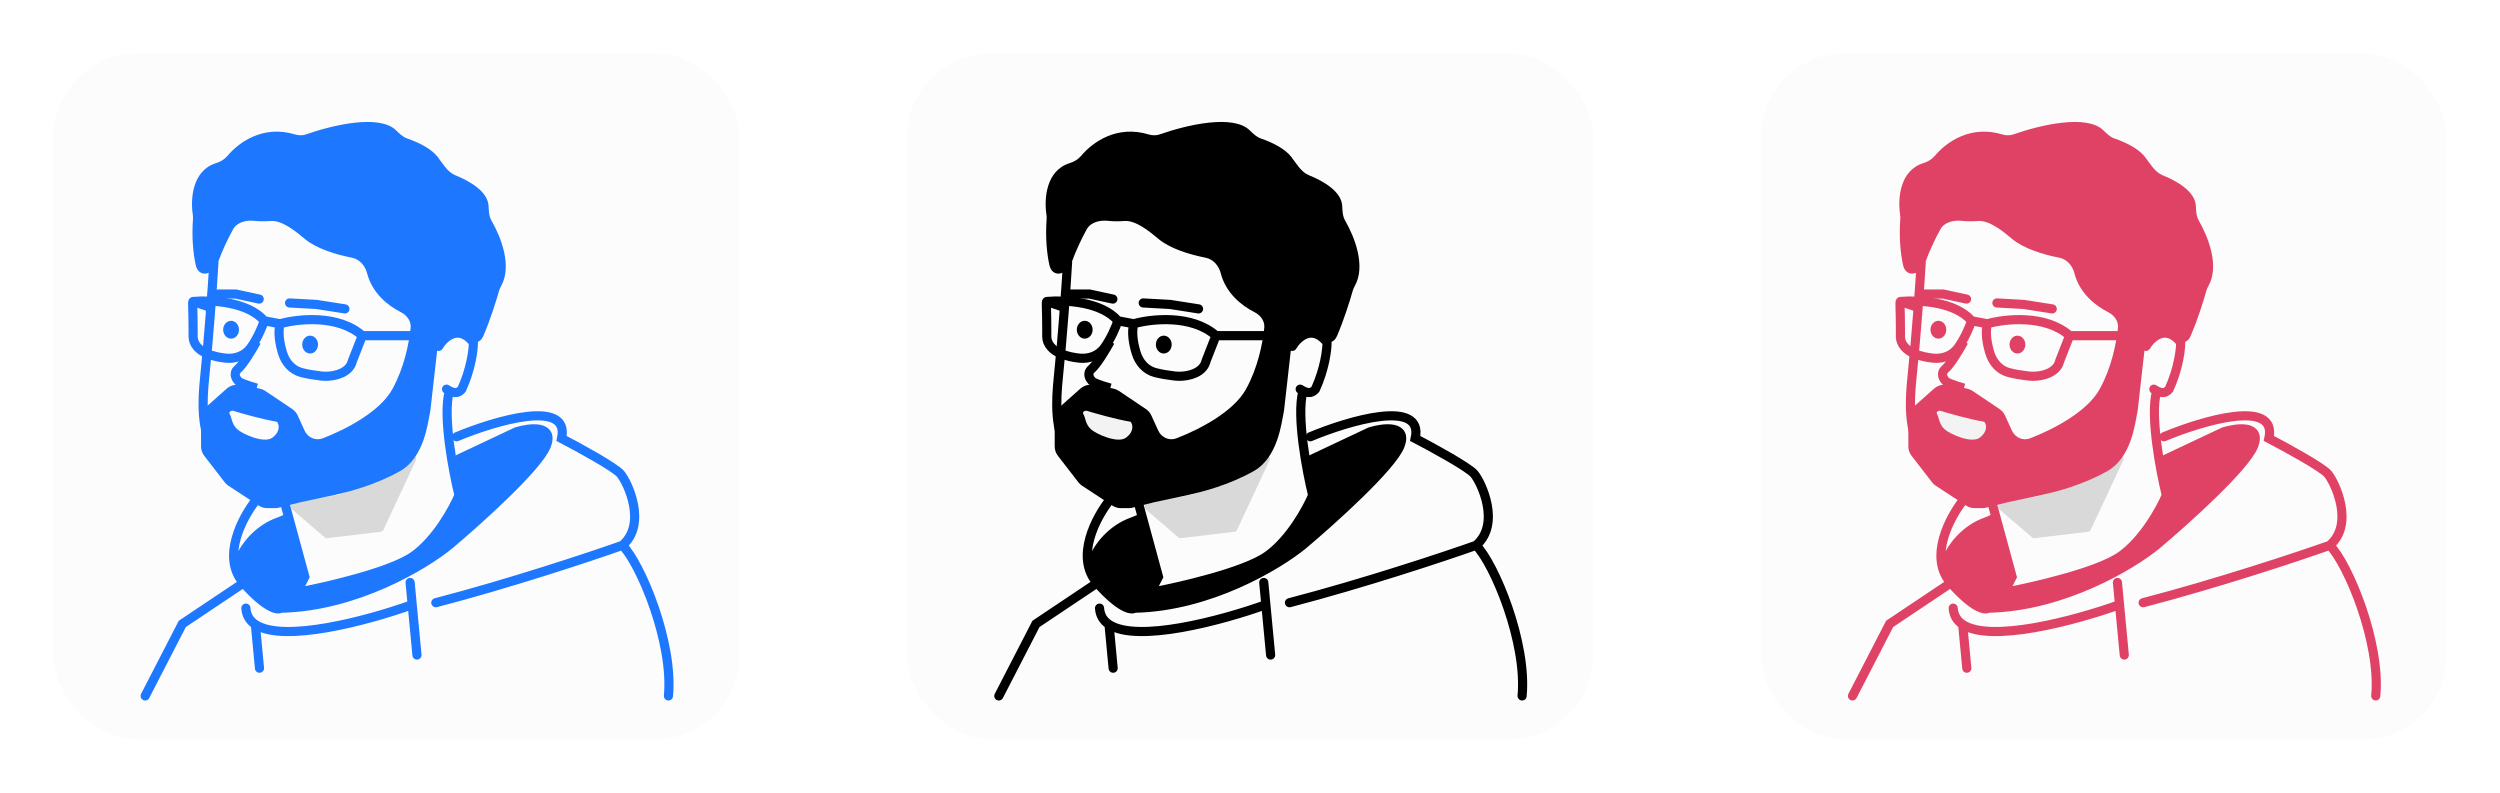 <svg width="328" height="104" viewBox="0 0 328 104" fill="none" xmlns="http://www.w3.org/2000/svg">
<g filter="url(#filter0_d_55_906)">
<rect x="7" y="7" width="90" height="90" rx="11" fill="#FDFCFC"/>
<path d="M45.549 64.464C44.16 65.231 40.433 65.41 38.374 66.178C38.109 66.277 38.069 66.615 38.283 66.8L42.611 70.517C42.697 70.59 42.809 70.624 42.92 70.611L49.978 69.765C50.115 69.748 50.233 69.662 50.292 69.537L54.575 60.368C54.757 59.98 54.283 59.616 53.955 59.891L51.384 62.051C51.337 62.091 51.282 62.119 51.222 62.134C49.748 62.508 46.933 63.699 45.549 64.464Z" fill="#D9D9D9"/>
<path d="M25.319 28.699C25.147 31.15 25.333 33.169 25.678 34.769C26.055 36.515 27.996 36.11 28.599 34.429C29.172 32.832 29.912 31.299 30.578 30.085C31.096 29.143 32.325 28.854 33.392 28.976C34.068 29.053 34.802 29.048 35.521 28.994C37.031 28.88 38.852 30.395 40.014 31.365C41.506 32.61 44.053 33.397 46.186 33.813C47.183 34.008 47.913 34.871 48.165 35.855C48.827 38.444 50.877 40.092 52.573 40.945C53.367 41.344 53.965 42.114 53.875 42.998C53.663 45.083 53.016 48.28 51.473 51.062C49.82 54.043 45.383 56.333 42.341 57.509C41.405 57.87 40.376 57.403 39.96 56.49L39.055 54.504C38.902 54.167 38.658 53.88 38.351 53.673L34.795 51.284C34.577 51.138 34.332 51.036 34.075 50.984L31.757 50.517C31.627 50.49 31.494 50.477 31.361 50.477H31.078C30.588 50.477 30.114 50.657 29.748 50.984L27.045 53.392C26.619 53.772 26.376 54.315 26.376 54.886V58.574C26.376 59.016 26.523 59.447 26.793 59.797L29.488 63.283C29.625 63.459 29.789 63.611 29.976 63.733L33.966 66.344C34.291 66.557 34.672 66.67 35.061 66.67H36.084C36.249 66.67 36.412 66.65 36.571 66.61L39.443 65.89L44.006 64.914C45.734 64.524 49.191 63.666 52.51 61.793C55.678 60.005 56.137 55.408 56.413 54.146C56.436 54.039 56.457 53.934 56.469 53.826L57.432 45.304C57.504 44.667 57.862 44.073 58.44 43.795C58.972 43.539 59.607 43.323 60.036 43.509C60.289 43.618 60.502 43.752 60.68 43.903C61.837 44.881 62.844 45.418 63.439 44.025C64.302 42.006 65.066 39.611 65.49 38.109C65.549 37.901 65.642 37.706 65.749 37.517C67.208 34.932 65.763 31.165 64.48 28.939C64.149 28.364 64.13 27.666 64.097 27.004C64.004 25.183 61.752 23.797 59.714 22.983C58.722 22.587 58.08 21.445 57.43 20.597C56.58 19.486 54.841 18.654 53.442 18.177C52.86 17.979 52.4 17.529 51.961 17.098C49.797 14.971 43.735 16.373 40.172 17.628C39.701 17.794 39.185 17.784 38.707 17.639C34.551 16.377 31.377 18.62 29.846 20.446C29.458 20.909 28.921 21.226 28.344 21.404C25.236 22.362 24.975 26.074 25.294 28.169C25.321 28.344 25.331 28.523 25.319 28.699Z" fill="#1D77FF"/>
<path d="M57.547 45.444C58.257 44.253 60.163 42.484 62.11 44.933C62.11 45.869 61.806 48.403 60.589 51.057C60.285 51.397 59.801 51.873 58.584 51.057" stroke="#1D77FF" stroke-width="1.2" stroke-linecap="round"/>
<path d="M28.071 34.321C27.887 37.524 27.381 44.448 26.869 49.356C26.512 52.783 26.371 56.466 28.159 59.391C29.542 61.654 31.459 63.685 33.718 64.721C34.854 65.241 36.147 65.303 37.352 64.946C39.531 64.299 42.441 62.932 43.551 62.135" stroke="#1D77FF" stroke-width="1.2"/>
<ellipse cx="30.317" cy="43.259" rx="1.037" ry="1.171" fill="#1D77FF"/>
<ellipse cx="40.687" cy="45.209" rx="1.037" ry="1.171" fill="#1D77FF"/>
<path d="M25.338 39.552C27.828 39.337 32.515 39.591 34.672 42.088M25.338 39.552C25.204 39.563 25.338 40.215 25.338 43.649C25.338 43.775 25.334 43.947 25.333 44.135C25.332 45.194 26.162 45.984 27.14 46.39C27.981 46.739 28.876 46.921 29.682 46.994C30.919 47.106 32.153 46.644 32.882 45.638C33.74 44.456 34.389 42.93 34.672 42.088M25.338 39.552L27.62 40.332M34.672 42.088L36.746 42.478M36.746 42.478C39.028 41.828 44.379 41.23 47.532 44.039M36.746 42.478C36.438 43.636 36.697 45.103 37.069 46.316C37.448 47.549 38.327 48.567 39.577 48.886C40.37 49.089 41.281 49.235 42.13 49.334C43.477 49.492 45.289 49.117 45.99 47.957V47.957C46.165 47.669 46.142 47.588 46.265 47.274L47.532 44.039M47.532 44.039H53.962" stroke="#1D77FF" stroke-width="1.2"/>
<path d="M28.035 38.576L30.939 38.576L34.008 39.24" stroke="#1D77FF" stroke-width="1.2" stroke-linecap="round"/>
<path d="M37.991 39.747L41.517 39.942L45.25 40.527" stroke="#1D77FF" stroke-width="1.2" stroke-linecap="round"/>
<path d="M33.657 44.809C33.142 45.751 31.935 47.787 31.221 48.402C30.507 49.016 31.005 49.766 31.344 50.065C31.456 50.164 32.08 50.474 33.67 50.92" stroke="#1D77FF" stroke-width="1.2"/>
<path d="M36.342 55.337C34.375 55.005 31.648 54.227 30.53 53.88C30.312 53.892 29.934 54.013 30.169 54.395C30.404 54.777 30.402 55.672 31.146 56.33C31.707 56.875 34.654 58.265 35.754 57.41C36.855 56.556 36.605 55.672 36.342 55.337Z" fill="#FCFCFC"/>
<path d="M56.483 71.691C54.283 74.852 43.213 77.436 37.953 78.332L39.312 75.085L37.205 68.21L36.603 68.456C33.702 69.482 32.07 71.903 31.617 72.986C31.698 77.367 35.134 79.352 36.842 79.796C46.652 79.603 55.676 74.174 58.962 71.484C62.756 68.294 70.612 61.227 71.685 58.473C72.757 55.72 69.518 56.108 67.764 56.646L60.188 60.217L60.647 65.076C60.176 65.964 58.683 68.53 56.483 71.691Z" fill="#1D77FF"/>
<path d="M36.842 79.796C46.652 79.603 55.676 74.174 58.962 71.484C62.756 68.294 70.612 61.227 71.685 58.473C72.757 55.72 69.518 56.108 67.764 56.646L60.188 60.217L60.647 65.076C60.176 65.964 58.683 68.53 56.483 71.691C54.283 74.852 43.213 77.436 37.953 78.332L39.312 75.085L37.205 68.21L36.603 68.456C33.702 69.482 32.07 71.903 31.617 72.986C31.698 77.367 35.134 79.352 36.842 79.796ZM36.842 79.796C36.453 80.09 34.93 79.839 31.948 76.484M33.624 65.571C31.823 67.811 28.965 73.129 31.948 76.484M31.948 76.484L23.918 81.856L19.045 91.307M59.913 57.302C64.988 55.181 74.846 52.255 73.677 57.523C75.941 58.705 80.655 61.288 81.404 62.166C82.341 63.263 84.939 68.726 81.665 71.546M81.665 71.546C77.568 72.998 66.936 76.537 57.18 79.076M81.665 71.546C84.091 74.016 88.363 84.338 87.699 91.307M53.806 76.42L54.081 79.335M54.706 85.942L54.081 79.335M54.081 79.335C48.143 81.464 37.193 84.365 33.504 81.933M32.26 79.787C32.319 80.748 32.767 81.447 33.504 81.933M33.504 81.933L34.045 87.669" stroke="#1D77FF" stroke-width="1.2" stroke-linecap="round"/>
<path d="M37.44 66.293L39.993 75.677L38.937 77.724C42.825 77.007 51.344 75.042 54.308 72.914C57.272 70.786 59.485 66.736 60.221 64.977C59.434 61.778 58.073 54.58 58.937 51.374" stroke="#1D77FF" stroke-width="1.2"/>
</g>
<g filter="url(#filter1_d_55_906)">
<rect x="119" y="7" width="90" height="90" rx="11" fill="#FDFCFC"/>
<path d="M157.549 64.464C156.16 65.231 152.433 65.41 150.374 66.178C150.11 66.277 150.069 66.615 150.283 66.8L154.611 70.517C154.697 70.59 154.809 70.624 154.92 70.611L161.978 69.765C162.115 69.748 162.233 69.662 162.292 69.537L166.575 60.368C166.757 59.98 166.283 59.616 165.955 59.891L163.384 62.051C163.337 62.091 163.282 62.119 163.222 62.134C161.748 62.508 158.933 63.699 157.549 64.464Z" fill="#D9D9D9"/>
<path d="M137.318 28.699C137.147 31.15 137.333 33.169 137.678 34.769C138.055 36.515 139.996 36.11 140.599 34.429C141.172 32.832 141.912 31.299 142.578 30.085C143.096 29.143 144.325 28.854 145.392 28.976C146.068 29.053 146.802 29.048 147.521 28.994C149.031 28.88 150.852 30.395 152.014 31.365C153.506 32.61 156.053 33.397 158.186 33.813C159.183 34.008 159.913 34.871 160.165 35.855C160.827 38.444 162.877 40.092 164.573 40.945C165.367 41.344 165.965 42.114 165.875 42.998C165.663 45.083 165.016 48.28 163.473 51.062C161.82 54.043 157.383 56.333 154.341 57.509C153.405 57.87 152.376 57.403 151.96 56.49L151.055 54.504C150.902 54.167 150.658 53.88 150.351 53.673L146.795 51.284C146.577 51.138 146.332 51.036 146.075 50.984L143.757 50.517C143.627 50.49 143.494 50.477 143.361 50.477H143.078C142.588 50.477 142.114 50.657 141.748 50.984L139.045 53.392C138.619 53.772 138.376 54.315 138.376 54.886V58.574C138.376 59.016 138.523 59.447 138.793 59.797L141.489 63.283C141.625 63.459 141.789 63.611 141.976 63.733L145.966 66.344C146.291 66.557 146.672 66.67 147.061 66.67H148.085C148.249 66.67 148.412 66.65 148.571 66.61L151.443 65.89L156.006 64.914C157.734 64.524 161.191 63.666 164.51 61.793C167.678 60.005 168.137 55.408 168.412 54.146C168.436 54.039 168.457 53.934 168.469 53.826L169.432 45.304C169.504 44.667 169.862 44.073 170.44 43.795C170.972 43.539 171.607 43.323 172.036 43.509C172.289 43.618 172.502 43.752 172.68 43.903C173.837 44.881 174.844 45.418 175.439 44.025C176.302 42.006 177.066 39.611 177.49 38.109C177.549 37.901 177.642 37.706 177.749 37.517C179.208 34.932 177.763 31.165 176.48 28.939C176.149 28.364 176.13 27.666 176.097 27.004C176.004 25.183 173.752 23.797 171.714 22.983C170.722 22.587 170.08 21.445 169.43 20.597C168.58 19.486 166.841 18.654 165.442 18.177C164.86 17.979 164.4 17.529 163.961 17.098C161.796 14.971 155.735 16.373 152.172 17.628C151.701 17.794 151.185 17.784 150.707 17.639C146.551 16.377 143.377 18.62 141.846 20.446C141.458 20.909 140.921 21.226 140.344 21.404C137.236 22.362 136.975 26.074 137.294 28.169C137.321 28.344 137.331 28.523 137.318 28.699Z" fill="black"/>
<path d="M169.547 45.444C170.257 44.253 172.163 42.484 174.11 44.933C174.11 45.869 173.806 48.403 172.589 51.057C172.285 51.397 171.801 51.873 170.584 51.057" stroke="black" stroke-width="1.2" stroke-linecap="round"/>
<path d="M140.071 34.321C139.887 37.524 139.381 44.448 138.869 49.356C138.512 52.783 138.371 56.466 140.159 59.391C141.542 61.654 143.459 63.685 145.718 64.721C146.854 65.241 148.147 65.303 149.352 64.946C151.531 64.299 154.441 62.932 155.552 62.135" stroke="black" stroke-width="1.2"/>
<ellipse cx="142.316" cy="43.259" rx="1.037" ry="1.171" fill="black"/>
<ellipse cx="152.687" cy="45.209" rx="1.037" ry="1.171" fill="black"/>
<path d="M137.339 39.552C139.828 39.337 144.515 39.591 146.672 42.088M137.339 39.552C137.204 39.563 137.339 40.215 137.339 43.649C137.339 43.775 137.334 43.947 137.333 44.135C137.332 45.194 138.162 45.984 139.14 46.39C139.981 46.739 140.876 46.921 141.682 46.994C142.919 47.106 144.153 46.644 144.882 45.638C145.74 44.456 146.389 42.93 146.672 42.088M137.339 39.552L139.62 40.332M146.672 42.088L148.746 42.478M148.746 42.478C151.028 41.828 156.379 41.23 159.532 44.039M148.746 42.478C148.439 43.636 148.697 45.103 149.069 46.316C149.448 47.549 150.327 48.567 151.577 48.886C152.37 49.089 153.281 49.235 154.131 49.334C155.477 49.492 157.289 49.117 157.991 47.957V47.957C158.165 47.669 158.142 47.588 158.265 47.274L159.532 44.039M159.532 44.039H165.962" stroke="black" stroke-width="1.2"/>
<path d="M140.035 38.576L142.939 38.576L146.008 39.24" stroke="black" stroke-width="1.2" stroke-linecap="round"/>
<path d="M149.991 39.747L153.517 39.942L157.25 40.527" stroke="black" stroke-width="1.2" stroke-linecap="round"/>
<path d="M145.657 44.809C145.142 45.751 143.935 47.787 143.221 48.402C142.507 49.016 143.005 49.766 143.344 50.065C143.456 50.164 144.079 50.474 145.67 50.92" stroke="black" stroke-width="1.2"/>
<path d="M148.342 55.337C146.375 55.005 143.648 54.227 142.53 53.88C142.312 53.892 141.934 54.013 142.169 54.395C142.404 54.777 142.402 55.672 143.146 56.33C143.707 56.875 146.654 58.265 147.754 57.41C148.855 56.556 148.605 55.672 148.342 55.337Z" fill="#F3F3F3"/>
<path d="M168.483 71.691C166.283 74.852 155.213 77.436 149.953 78.332L151.312 75.085L149.205 68.21L148.603 68.456C145.702 69.482 144.07 71.903 143.617 72.986C143.698 77.367 147.134 79.352 148.842 79.796C158.652 79.603 167.676 74.174 170.962 71.484C174.756 68.294 182.612 61.227 183.685 58.473C184.757 55.72 181.518 56.108 179.764 56.646L172.188 60.217L172.647 65.076C172.176 65.964 170.683 68.53 168.483 71.691Z" fill="black"/>
<path d="M148.842 79.796C158.652 79.603 167.676 74.174 170.962 71.484C174.756 68.294 182.612 61.227 183.685 58.473C184.757 55.72 181.518 56.108 179.764 56.646L172.188 60.217L172.647 65.076C172.176 65.964 170.683 68.53 168.483 71.691C166.283 74.852 155.213 77.436 149.953 78.332L151.312 75.085L149.205 68.21L148.603 68.456C145.702 69.482 144.07 71.903 143.617 72.986C143.698 77.367 147.134 79.352 148.842 79.796ZM148.842 79.796C148.453 80.09 146.93 79.839 143.948 76.484M145.624 65.571C143.823 67.811 140.965 73.129 143.948 76.484M143.948 76.484L135.918 81.856L131.045 91.307M171.913 57.302C176.988 55.181 186.846 52.255 185.677 57.523C187.941 58.705 192.655 61.288 193.404 62.166C194.341 63.263 196.939 68.726 193.665 71.546M193.665 71.546C189.568 72.998 178.936 76.537 169.18 79.076M193.665 71.546C196.091 74.016 200.363 84.338 199.699 91.307M165.806 76.42L166.081 79.335M166.706 85.942L166.081 79.335M166.081 79.335C160.143 81.464 149.193 84.365 145.504 81.933M144.26 79.787C144.319 80.748 144.767 81.447 145.504 81.933M145.504 81.933L146.045 87.669" stroke="black" stroke-width="1.2" stroke-linecap="round"/>
<path d="M149.44 66.293L151.993 75.677L150.936 77.724C154.825 77.007 163.344 75.042 166.308 72.914C169.272 70.786 171.485 66.736 172.222 64.977C171.434 61.778 170.073 54.58 170.937 51.374" stroke="black" stroke-width="1.2"/>
</g>
<g filter="url(#filter2_d_55_906)">
<rect x="231" y="7" width="90" height="90" rx="11" fill="#FDFCFC"/>
<path d="M269.549 64.464C268.16 65.231 264.433 65.41 262.374 66.178C262.11 66.277 262.069 66.615 262.283 66.8L266.611 70.517C266.697 70.59 266.809 70.624 266.92 70.611L273.978 69.765C274.115 69.748 274.233 69.662 274.292 69.537L278.576 60.368C278.757 59.98 278.283 59.616 277.955 59.891L275.384 62.051C275.337 62.091 275.282 62.119 275.222 62.134C273.748 62.508 270.933 63.699 269.549 64.464Z" fill="#D9D9D9"/>
<path d="M249.318 28.699C249.147 31.15 249.333 33.169 249.678 34.769C250.055 36.515 251.996 36.11 252.599 34.429C253.172 32.832 253.912 31.299 254.578 30.085C255.096 29.143 256.325 28.854 257.392 28.976C258.068 29.053 258.802 29.048 259.521 28.994C261.031 28.88 262.852 30.395 264.014 31.365C265.506 32.61 268.053 33.397 270.186 33.813C271.183 34.008 271.913 34.871 272.165 35.855C272.827 38.444 274.877 40.092 276.573 40.945C277.367 41.344 277.965 42.114 277.875 42.998C277.663 45.083 277.016 48.28 275.473 51.062C273.82 54.043 269.383 56.333 266.341 57.509C265.405 57.87 264.376 57.403 263.96 56.49L263.055 54.504C262.902 54.167 262.658 53.88 262.351 53.673L258.795 51.284C258.577 51.138 258.332 51.036 258.075 50.984L255.757 50.517C255.627 50.49 255.494 50.477 255.361 50.477H255.078C254.588 50.477 254.114 50.657 253.748 50.984L251.045 53.392C250.619 53.772 250.376 54.315 250.376 54.886V58.574C250.376 59.016 250.523 59.447 250.793 59.797L253.489 63.283C253.625 63.459 253.789 63.611 253.976 63.733L257.966 66.344C258.291 66.557 258.672 66.67 259.061 66.67H260.085C260.249 66.67 260.412 66.65 260.571 66.61L263.443 65.89L268.006 64.914C269.734 64.524 273.191 63.666 276.51 61.793C279.678 60.005 280.137 55.408 280.412 54.146C280.436 54.039 280.457 53.934 280.469 53.826L281.432 45.304C281.504 44.667 281.862 44.073 282.44 43.795C282.972 43.539 283.607 43.323 284.036 43.509C284.289 43.618 284.502 43.752 284.68 43.903C285.837 44.881 286.844 45.418 287.439 44.025C288.302 42.006 289.066 39.611 289.49 38.109C289.549 37.901 289.642 37.706 289.749 37.517C291.208 34.932 289.763 31.165 288.48 28.939C288.149 28.364 288.13 27.666 288.097 27.004C288.004 25.183 285.752 23.797 283.714 22.983C282.722 22.587 282.08 21.445 281.43 20.597C280.58 19.486 278.841 18.654 277.442 18.177C276.86 17.979 276.4 17.529 275.961 17.098C273.796 14.971 267.735 16.373 264.172 17.628C263.701 17.794 263.185 17.784 262.707 17.639C258.551 16.377 255.377 18.62 253.846 20.446C253.458 20.909 252.921 21.226 252.344 21.404C249.236 22.362 248.975 26.074 249.294 28.169C249.321 28.344 249.331 28.523 249.318 28.699Z" fill="#E04266"/>
<path d="M281.547 45.444C282.257 44.253 284.163 42.484 286.11 44.933C286.11 45.869 285.806 48.403 284.589 51.057C284.285 51.397 283.801 51.873 282.584 51.057" stroke="#E04266" stroke-width="1.2" stroke-linecap="round"/>
<path d="M252.071 34.321C251.887 37.524 251.381 44.448 250.869 49.356C250.512 52.783 250.371 56.466 252.159 59.391C253.542 61.654 255.459 63.685 257.718 64.721C258.854 65.241 260.147 65.303 261.352 64.946C263.531 64.299 266.441 62.932 267.552 62.135" stroke="#E04266" stroke-width="1.2"/>
<ellipse cx="254.316" cy="43.259" rx="1.037" ry="1.171" fill="#E04266"/>
<ellipse cx="264.687" cy="45.209" rx="1.037" ry="1.171" fill="#E04266"/>
<path d="M249.339 39.552C251.828 39.337 256.515 39.591 258.672 42.088M249.339 39.552C249.204 39.563 249.339 40.215 249.339 43.649C249.339 43.775 249.334 43.947 249.333 44.135C249.332 45.194 250.162 45.984 251.14 46.39C251.981 46.739 252.876 46.921 253.682 46.994C254.919 47.106 256.153 46.644 256.882 45.638C257.74 44.456 258.389 42.93 258.672 42.088M249.339 39.552L251.62 40.332M258.672 42.088L260.746 42.478M260.746 42.478C263.028 41.828 268.379 41.23 271.532 44.039M260.746 42.478C260.439 43.636 260.697 45.103 261.069 46.316C261.448 47.549 262.327 48.567 263.577 48.886C264.37 49.089 265.281 49.235 266.131 49.334C267.477 49.492 269.289 49.117 269.991 47.957V47.957C270.165 47.669 270.142 47.588 270.265 47.274L271.532 44.039M271.532 44.039H277.962" stroke="#E04266" stroke-width="1.2"/>
<path d="M252.035 38.576L254.939 38.576L258.008 39.24" stroke="#E04266" stroke-width="1.2" stroke-linecap="round"/>
<path d="M261.991 39.747L265.517 39.942L269.25 40.527" stroke="#E04266" stroke-width="1.2" stroke-linecap="round"/>
<path d="M257.657 44.809C257.142 45.751 255.935 47.787 255.221 48.402C254.507 49.016 255.005 49.766 255.344 50.065C255.456 50.164 256.08 50.474 257.67 50.92" stroke="#E04266" stroke-width="1.2"/>
<path d="M260.342 55.337C258.375 55.005 255.648 54.227 254.53 53.88C254.312 53.892 253.934 54.013 254.169 54.395C254.404 54.777 254.402 55.672 255.146 56.33C255.707 56.875 258.654 58.265 259.754 57.41C260.855 56.556 260.605 55.672 260.342 55.337Z" fill="#F3F3F3"/>
<path d="M280.483 71.691C278.283 74.852 267.213 77.436 261.953 78.332L263.312 75.085L261.205 68.21L260.603 68.456C257.702 69.482 256.07 71.903 255.617 72.986C255.698 77.367 259.134 79.352 260.842 79.796C270.652 79.603 279.676 74.174 282.962 71.484C286.756 68.294 294.612 61.227 295.685 58.473C296.757 55.72 293.518 56.108 291.764 56.646L284.188 60.217L284.647 65.076C284.176 65.964 282.683 68.53 280.483 71.691Z" fill="#E04266"/>
<path d="M260.842 79.796C270.652 79.603 279.676 74.174 282.962 71.484C286.756 68.294 294.612 61.227 295.685 58.473C296.757 55.72 293.518 56.108 291.764 56.646L284.188 60.217L284.647 65.076C284.176 65.964 282.683 68.53 280.483 71.691C278.283 74.852 267.213 77.436 261.953 78.332L263.312 75.085L261.205 68.21L260.603 68.456C257.702 69.482 256.07 71.903 255.617 72.986C255.698 77.367 259.134 79.352 260.842 79.796ZM260.842 79.796C260.453 80.09 258.93 79.839 255.948 76.484M257.624 65.571C255.823 67.811 252.965 73.129 255.948 76.484M255.948 76.484L247.918 81.856L243.045 91.307M283.913 57.302C288.988 55.181 298.846 52.255 297.677 57.523C299.941 58.705 304.655 61.288 305.404 62.166C306.341 63.263 308.939 68.726 305.665 71.546M305.665 71.546C301.568 72.998 290.936 76.537 281.18 79.076M305.665 71.546C308.091 74.016 312.363 84.338 311.699 91.307M277.806 76.42L278.081 79.335M278.706 85.942L278.081 79.335M278.081 79.335C272.143 81.464 261.193 84.365 257.504 81.933M256.26 79.787C256.319 80.748 256.767 81.447 257.504 81.933M257.504 81.933L258.045 87.669" stroke="#E04266" stroke-width="1.2" stroke-linecap="round"/>
<path d="M261.44 66.293L263.993 75.677L262.936 77.724C266.825 77.007 275.344 75.042 278.308 72.914C281.272 70.786 283.485 66.736 284.222 64.977C283.434 61.778 282.073 54.58 282.937 51.374" stroke="#E04266" stroke-width="1.2"/>
</g>
<defs>
<filter id="filter0_d_55_906" x="0" y="0" width="104" height="104" filterUnits="userSpaceOnUse" color-interpolation-filters="sRGB">
<feFlood flood-opacity="0" result="BackgroundImageFix"/>
<feColorMatrix in="SourceAlpha" type="matrix" values="0 0 0 0 0 0 0 0 0 0 0 0 0 0 0 0 0 0 127 0" result="hardAlpha"/>
<feOffset/>
<feGaussianBlur stdDeviation="3.5"/>
<feComposite in2="hardAlpha" operator="out"/>
<feColorMatrix type="matrix" values="0 0 0 0 0 0 0 0 0 0 0 0 0 0 0 0 0 0 0.21 0"/>
<feBlend mode="normal" in2="BackgroundImageFix" result="effect1_dropShadow_55_906"/>
<feBlend mode="normal" in="SourceGraphic" in2="effect1_dropShadow_55_906" result="shape"/>
</filter>
<filter id="filter1_d_55_906" x="112" y="0" width="104" height="104" filterUnits="userSpaceOnUse" color-interpolation-filters="sRGB">
<feFlood flood-opacity="0" result="BackgroundImageFix"/>
<feColorMatrix in="SourceAlpha" type="matrix" values="0 0 0 0 0 0 0 0 0 0 0 0 0 0 0 0 0 0 127 0" result="hardAlpha"/>
<feOffset/>
<feGaussianBlur stdDeviation="3.5"/>
<feComposite in2="hardAlpha" operator="out"/>
<feColorMatrix type="matrix" values="0 0 0 0 0 0 0 0 0 0 0 0 0 0 0 0 0 0 0.21 0"/>
<feBlend mode="normal" in2="BackgroundImageFix" result="effect1_dropShadow_55_906"/>
<feBlend mode="normal" in="SourceGraphic" in2="effect1_dropShadow_55_906" result="shape"/>
</filter>
<filter id="filter2_d_55_906" x="224" y="0" width="104" height="104" filterUnits="userSpaceOnUse" color-interpolation-filters="sRGB">
<feFlood flood-opacity="0" result="BackgroundImageFix"/>
<feColorMatrix in="SourceAlpha" type="matrix" values="0 0 0 0 0 0 0 0 0 0 0 0 0 0 0 0 0 0 127 0" result="hardAlpha"/>
<feOffset/>
<feGaussianBlur stdDeviation="3.5"/>
<feComposite in2="hardAlpha" operator="out"/>
<feColorMatrix type="matrix" values="0 0 0 0 0 0 0 0 0 0 0 0 0 0 0 0 0 0 0.21 0"/>
<feBlend mode="normal" in2="BackgroundImageFix" result="effect1_dropShadow_55_906"/>
<feBlend mode="normal" in="SourceGraphic" in2="effect1_dropShadow_55_906" result="shape"/>
</filter>
</defs>
</svg>
